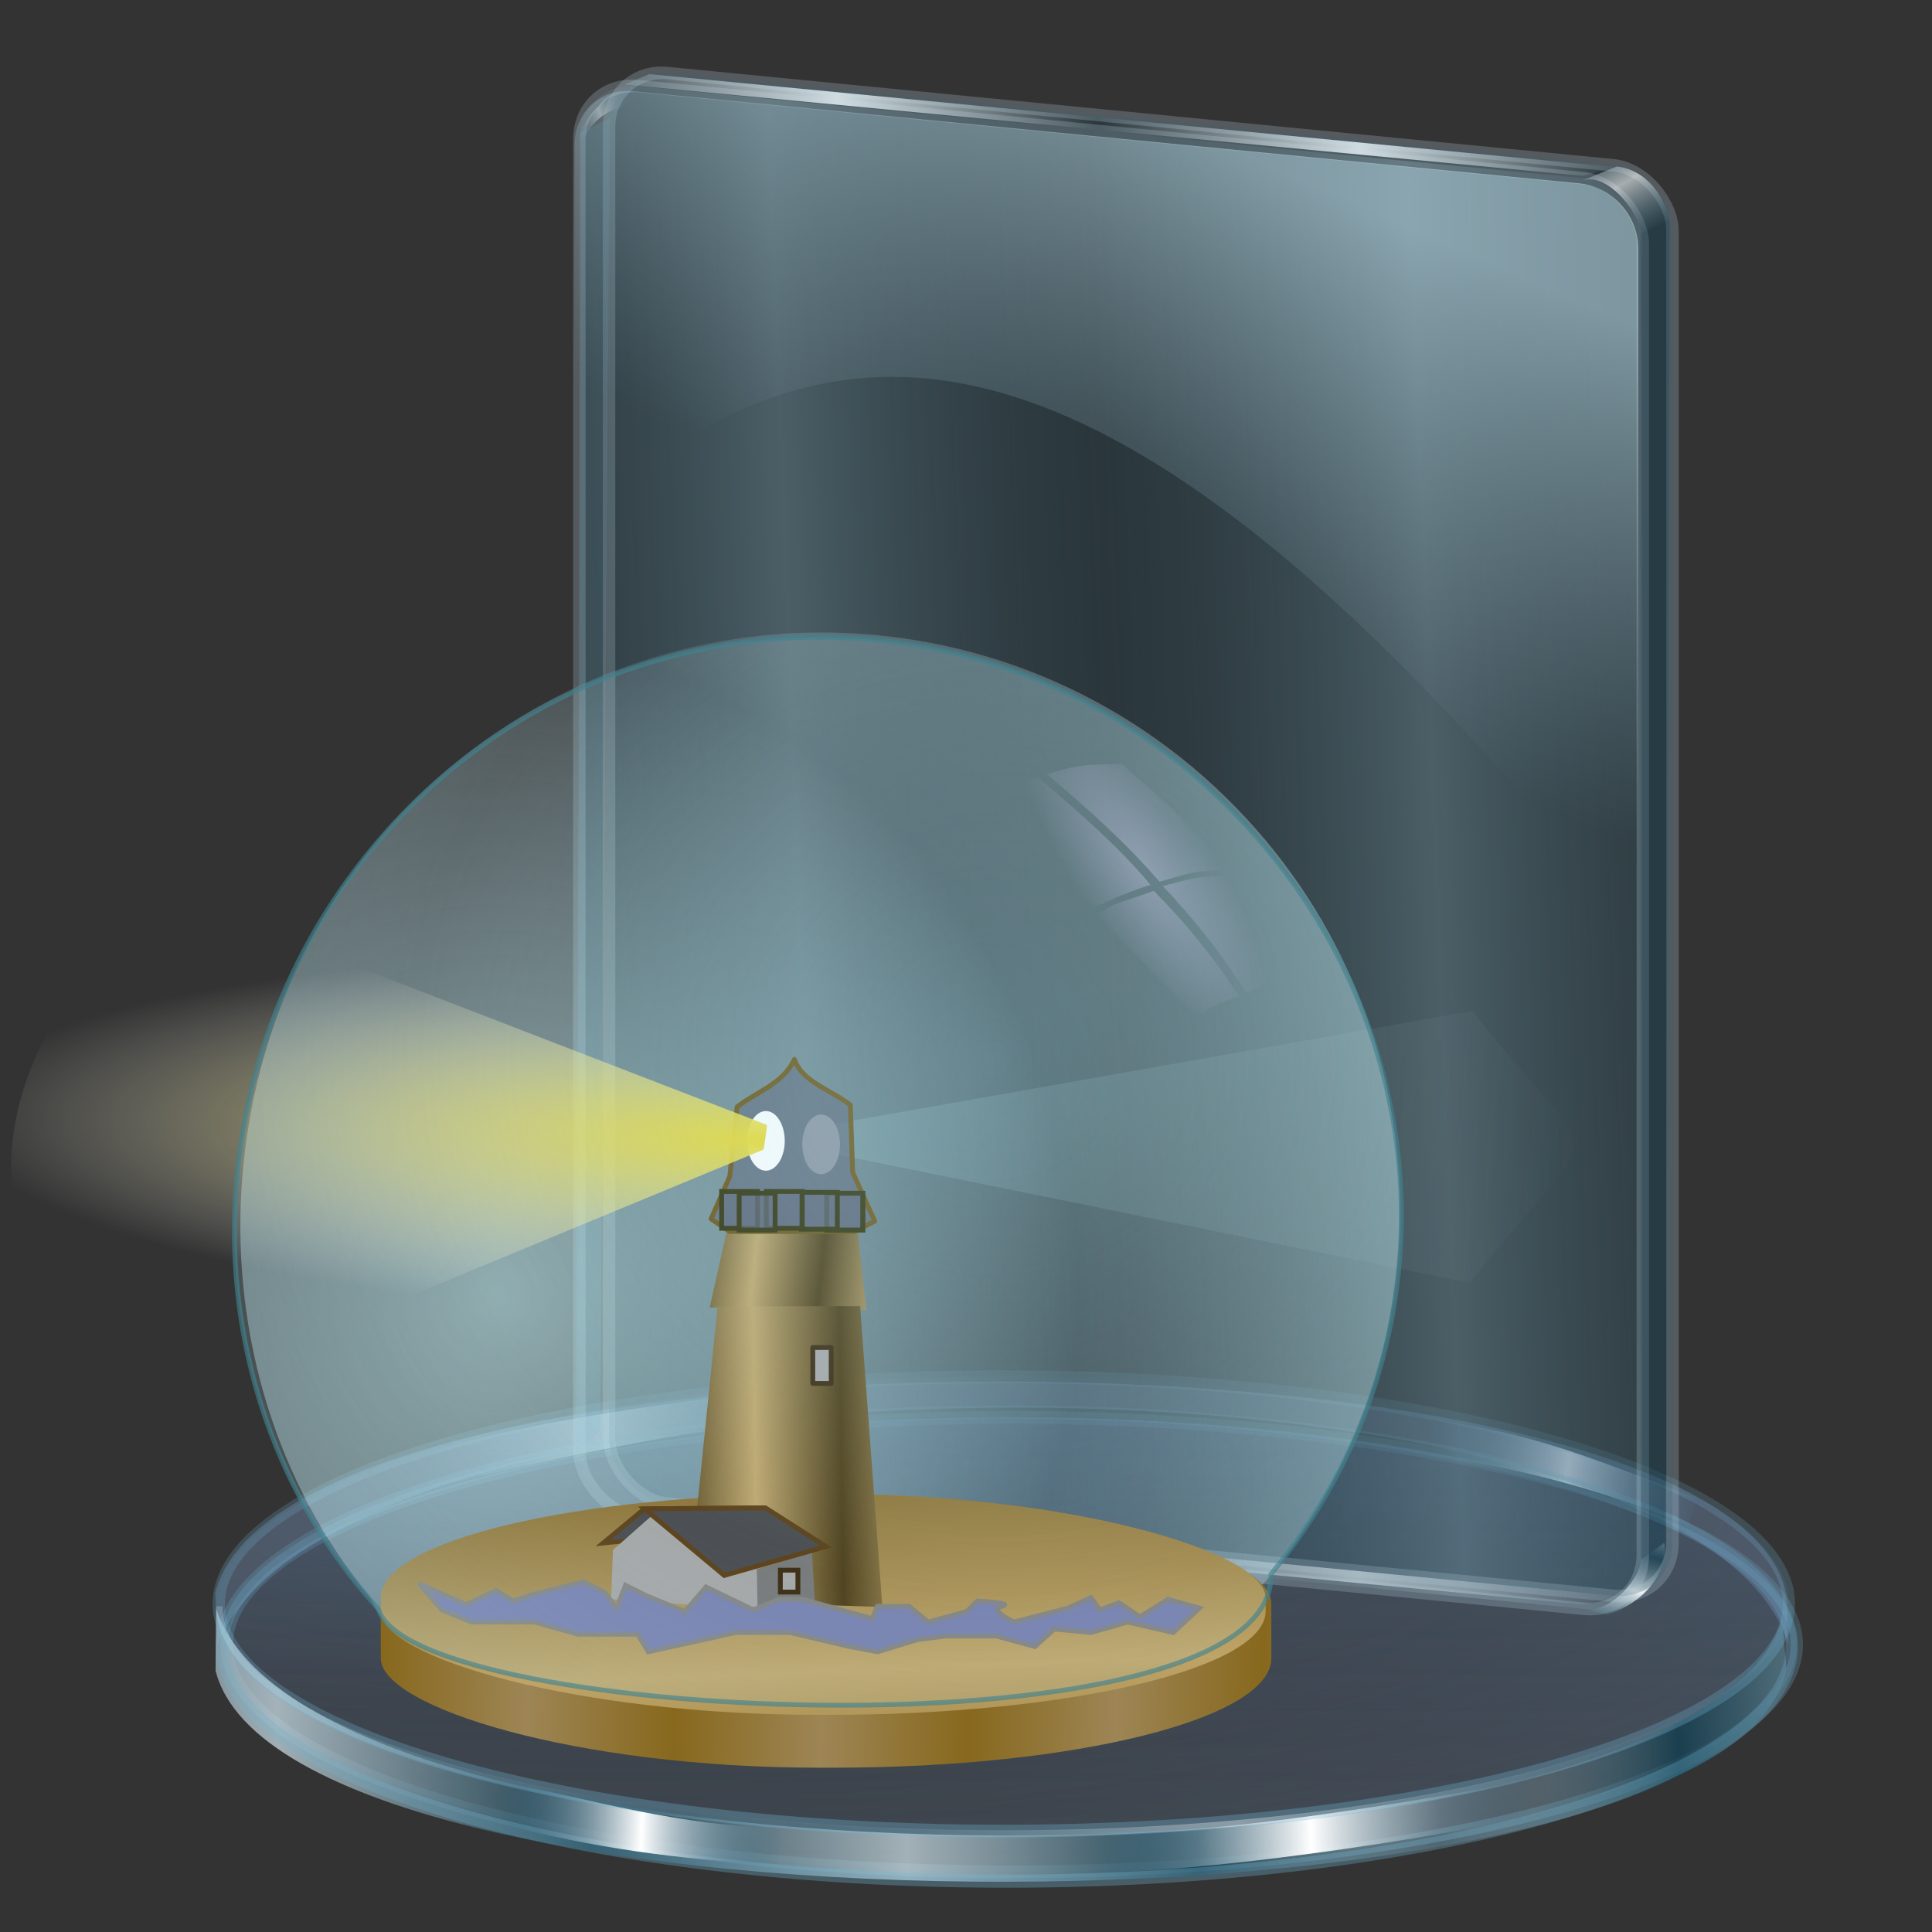 <?xml version="1.0" encoding="UTF-8" standalone="no"?>
<!-- Created with Inkscape (http://www.inkscape.org/) -->

<svg
   xmlns:dc="http://purl.org/dc/elements/1.1/"
   xmlns:cc="http://creativecommons.org/ns#"
   xmlns:rdf="http://www.w3.org/1999/02/22-rdf-syntax-ns#"
   xmlns:svg="http://www.w3.org/2000/svg"
   xmlns="http://www.w3.org/2000/svg"
   xmlns:xlink="http://www.w3.org/1999/xlink"
   xmlns:sodipodi="http://sodipodi.sourceforge.net/DTD/sodipodi-0.dtd"
   xmlns:inkscape="http://www.inkscape.org/namespaces/inkscape"
   id="svg2"
   version="1.1"
   inkscape:version="0.91 r13725"
   width="256"
   height="256"
   sodipodi:docname="folder-bookmark.svg">
  <rect width="100%" height="100%" fill="#333333" stroke="none"/>
  <defs
     id="defs6">
    <linearGradient
       id="linearGradient4301">
      <stop
         style="stop-color:#1a485c;stop-opacity:0.341"
         offset="0"
         id="stop4303" />
      <stop
         style="stop-color:#ffffff;stop-opacity:0.593"
         offset="1"
         id="stop4305" />
    </linearGradient>
    <linearGradient
       inkscape:collect="always"
       id="linearGradient3853">
      <stop
         style="stop-color:#bec4e2;stop-opacity:0.462"
         offset="0"
         id="stop3855" />
      <stop
         style="stop-color:#bec4e2;stop-opacity:0;"
         offset="1"
         id="stop3857" />
    </linearGradient>
    <linearGradient
       id="linearGradient3907">
      <stop
         id="stop3909"
         offset="0"
         style="stop-color:#9ad8da;stop-opacity:0.326;" />
      <stop
         id="stop3911"
         offset="1"
         style="stop-color:#d0ecf0;stop-opacity:0;" />
    </linearGradient>
    <linearGradient
       id="linearGradient3895">
      <stop
         style="stop-color:#e8d726;stop-opacity:1;"
         offset="0"
         id="stop3897" />
      <stop
         style="stop-color:#ffffff;stop-opacity:0;"
         offset="1"
         id="stop3899" />
    </linearGradient>
    <linearGradient
       id="linearGradient3812">
      <stop
         style="stop-color:#47370f;stop-opacity:1;"
         offset="0"
         id="stop3814" />
      <stop
         style="stop-color:#bea467;stop-opacity:1;"
         offset="1"
         id="stop3816" />
    </linearGradient>
    <linearGradient
       id="linearGradient3802">
      <stop
         style="stop-color:#bea467;stop-opacity:1;"
         offset="0"
         id="stop3804" />
      <stop
         style="stop-color:#856929;stop-opacity:1;"
         offset="1"
         id="stop3806" />
    </linearGradient>
    <linearGradient
       id="linearGradient3796">
      <stop
         id="stop3798"
         offset="0"
         style="stop-color:#c5f4f8;stop-opacity:0.612;" />
      <stop
         id="stop3800"
         offset="1"
         style="stop-color:#bbe2ec;stop-opacity:0.101;" />
    </linearGradient>
    <linearGradient
       id="linearGradient3784">
      <stop
         style="stop-color:#87681d;stop-opacity:1;"
         offset="0"
         id="stop3786" />
      <stop
         style="stop-color:#9d8555;stop-opacity:1;"
         offset="1"
         id="stop3788" />
    </linearGradient>
    <linearGradient
       id="linearGradient3757">
      <stop
         style="stop-color:#ace4f2;stop-opacity:0.326;"
         offset="0"
         id="stop3759" />
      <stop
         style="stop-color:#bbe0ec;stop-opacity:0.078;"
         offset="1"
         id="stop3761" />
    </linearGradient>
    <linearGradient
       inkscape:collect="always"
       xlink:href="#linearGradient3907"
       id="linearGradient3071"
       gradientUnits="userSpaceOnUse"
       gradientTransform="matrix(-1,0,0,1,-104.761,40.217)"
       x1="-236.058"
       y1="70.674"
       x2="-397.194"
       y2="84.03" />
    <radialGradient
       inkscape:collect="always"
       xlink:href="#linearGradient3796"
       id="radialGradient3073"
       gradientUnits="userSpaceOnUse"
       gradientTransform="matrix(-0.977,0.034,0.038,1.094,358.309,-1.049)"
       spreadMethod="reflect"
       cx="305.518"
       cy="132.474"
       fx="305.518"
       fy="132.474"
       r="122.765" />
    <linearGradient
       inkscape:collect="always"
       xlink:href="#linearGradient3784"
       id="linearGradient3075"
       gradientUnits="userSpaceOnUse"
       gradientTransform="translate(-70.29,-10.145)"
       spreadMethod="reflect"
       x1="110.938"
       y1="233.93"
       x2="141.406"
       y2="234.32" />
    <linearGradient
       inkscape:collect="always"
       xlink:href="#linearGradient3802"
       id="linearGradient3077"
       gradientUnits="userSpaceOnUse"
       gradientTransform="translate(-70.29,-10.145)"
       spreadMethod="reflect"
       x1="208.203"
       y1="242.133"
       x2="206.641"
       y2="201.117" />
    <linearGradient
       inkscape:collect="always"
       xlink:href="#linearGradient3812"
       id="linearGradient3079"
       gradientUnits="userSpaceOnUse"
       gradientTransform="translate(61.478,38.355)"
       spreadMethod="reflect"
       x1="-49.719"
       y1="132.172"
       x2="-63.562"
       y2="130.609" />
    <linearGradient
       inkscape:collect="always"
       xlink:href="#linearGradient3812"
       id="linearGradient3081"
       gradientUnits="userSpaceOnUse"
       gradientTransform="translate(61.478,53.335)"
       spreadMethod="reflect"
       x1="-45.726"
       y1="130.357"
       x2="-63.562"
       y2="130.609" />
    <radialGradient
       inkscape:collect="always"
       xlink:href="#linearGradient3895"
       id="radialGradient3083"
       gradientUnits="userSpaceOnUse"
       gradientTransform="matrix(-2.241,-0.071,0.016,-0.507,386.681,192.272)"
       cx="119.911"
       cy="121.408"
       fx="119.911"
       fy="121.408"
       r="75.025" />
    <radialGradient
       inkscape:collect="always"
       xlink:href="#linearGradient3757"
       id="radialGradient3085"
       gradientUnits="userSpaceOnUse"
       gradientTransform="matrix(0.978,0,0,0.916,-100.235,33.944)"
       spreadMethod="reflect"
       cx="273.556"
       cy="77.903"
       fx="273.556"
       fy="77.903"
       r="122.765" />
    <radialGradient
       inkscape:collect="always"
       xlink:href="#linearGradient3853"
       id="radialGradient3087"
       gradientUnits="userSpaceOnUse"
       gradientTransform="matrix(0.709,1.036,-0.354,0.242,79.927,-164.084)"
       cx="204.277"
       cy="74.493"
       fx="204.277"
       fy="74.493"
       r="32.452" />
    <linearGradient
       y2="-16.116"
       x2="359.276"
       y1="-13.077"
       x1="317.975"
       spreadMethod="reflect"
       gradientTransform="matrix(0.827,0,0,0.827,-308.167,32.018)"
       gradientUnits="userSpaceOnUse"
       id="linearGradient3899"
       xlink:href="#linearGradient3906"
       inkscape:collect="always" />
    <linearGradient
       y2="-6.678"
       x2="360.237"
       y1="1.048"
       x1="364.687"
       spreadMethod="reflect"
       gradientTransform="matrix(0.827,0,0,0.827,-308.167,32.018)"
       gradientUnits="userSpaceOnUse"
       id="linearGradient3897"
       xlink:href="#linearGradient4301"
       inkscape:collect="always" />
    <linearGradient
       y2="30.137"
       x2="264.016"
       y1="-44.748"
       x1="289.318"
       gradientTransform="matrix(0.823,0.08,0,0.827,-308.189,32.26)"
       gradientUnits="userSpaceOnUse"
       id="linearGradient3895-8"
       xlink:href="#linearGradient3878"
       inkscape:collect="always" />
    <linearGradient
       y2="54.152"
       x2="278.953"
       y1="56.223"
       x1="227.445"
       spreadMethod="reflect"
       gradientTransform="matrix(0.827,0,0,0.827,-309.05,61.54)"
       gradientUnits="userSpaceOnUse"
       id="linearGradient3893"
       xlink:href="#linearGradient3867"
       inkscape:collect="always" />
    <linearGradient
       y2="-4.093"
       x2="361.38"
       y1="-9.786"
       x1="359.711"
       spreadMethod="reflect"
       gradientTransform="matrix(0.827,0,0,-0.827,-308.378,209.253)"
       gradientUnits="userSpaceOnUse"
       id="linearGradient3890"
       xlink:href="#linearGradient3892"
       inkscape:collect="always" />
    <linearGradient
       y2="-16.116"
       x2="359.276"
       y1="-13.077"
       x1="317.975"
       spreadMethod="reflect"
       gradientTransform="matrix(0.827,0,0,0.827,-308.167,221.322)"
       gradientUnits="userSpaceOnUse"
       id="linearGradient3888"
       xlink:href="#linearGradient3906"
       inkscape:collect="always" />
    <linearGradient
       y2="6.578"
       x2="63.371"
       y1="10.421"
       x1="61.93"
       spreadMethod="reflect"
       gradientTransform="matrix(0,1,1,0,-156.373,-45.269)"
       gradientUnits="userSpaceOnUse"
       id="linearGradient3886"
       xlink:href="#linearGradient3828"
       inkscape:collect="always" />
    <linearGradient
       y2="6.578"
       x2="63.371"
       y1="10.421"
       x1="61.93"
       spreadMethod="reflect"
       gradientTransform="matrix(0,1,1,0,-156.373,-45.269)"
       gradientUnits="userSpaceOnUse"
       id="linearGradient3103"
       xlink:href="#linearGradient3828"
       inkscape:collect="always" />
    <linearGradient
       y2="-16.116"
       x2="359.276"
       y1="-13.077"
       x1="317.975"
       spreadMethod="reflect"
       gradientTransform="matrix(0.827,0,0,0.827,-308.167,221.322)"
       gradientUnits="userSpaceOnUse"
       id="linearGradient3100"
       xlink:href="#linearGradient3906"
       inkscape:collect="always" />
    <linearGradient
       y2="-4.093"
       x2="361.38"
       y1="-9.786"
       x1="359.711"
       spreadMethod="reflect"
       gradientTransform="matrix(0.827,0,0,-0.827,-308.378,209.253)"
       gradientUnits="userSpaceOnUse"
       id="linearGradient3097"
       xlink:href="#linearGradient3892"
       inkscape:collect="always" />
    <linearGradient
       y2="54.152"
       x2="278.953"
       y1="56.223"
       x1="227.445"
       spreadMethod="reflect"
       gradientTransform="matrix(0.827,0,0,0.827,-309.05,61.54)"
       gradientUnits="userSpaceOnUse"
       id="linearGradient3092"
       xlink:href="#linearGradient3867"
       inkscape:collect="always" />
    <linearGradient
       y2="30.137"
       x2="264.016"
       y1="-44.748"
       x1="289.318"
       gradientTransform="matrix(0.823,0.08,0,0.827,-308.189,32.26)"
       gradientUnits="userSpaceOnUse"
       id="linearGradient3089"
       xlink:href="#linearGradient3878"
       inkscape:collect="always" />
    <linearGradient
       y2="-6.678"
       x2="360.237"
       y1="1.048"
       x1="364.687"
       spreadMethod="reflect"
       gradientTransform="matrix(0.827,0,0,0.827,-308.167,32.018)"
       gradientUnits="userSpaceOnUse"
       id="linearGradient3085"
       xlink:href="#linearGradient3892"
       inkscape:collect="always" />
    <linearGradient
       y2="-16.116"
       x2="359.276"
       y1="-13.077"
       x1="317.975"
       spreadMethod="reflect"
       gradientTransform="matrix(0.827,0,0,0.827,-308.167,32.018)"
       gradientUnits="userSpaceOnUse"
       id="linearGradient3082"
       xlink:href="#linearGradient3906"
       inkscape:collect="always" />
    <linearGradient
       y2="135.619"
       x2="-189.41"
       y1="45.161"
       x1="-220.782"
       gradientUnits="userSpaceOnUse"
       id="linearGradient3891"
       xlink:href="#linearGradient3757-8"
       inkscape:collect="always" />
    <linearGradient
       y2="308.182"
       x2="-65.096"
       y1="389.57"
       x1="-69.751"
       spreadMethod="reflect"
       gradientTransform="matrix(1,0.025,0,1,11.542,-217.795)"
       gradientUnits="userSpaceOnUse"
       id="linearGradient3889"
       xlink:href="#linearGradient3851"
       inkscape:collect="always" />
    <linearGradient
       y2="176.279"
       x2="-205.688"
       y1="139.838"
       x1="-255.704"
       spreadMethod="reflect"
       gradientUnits="userSpaceOnUse"
       id="linearGradient3887"
       xlink:href="#linearGradient3906"
       inkscape:collect="always" />
    <linearGradient
       y2="176.279"
       x2="-205.688"
       y1="139.838"
       x1="-255.704"
       spreadMethod="reflect"
       gradientUnits="userSpaceOnUse"
       id="linearGradient3885"
       xlink:href="#linearGradient3906"
       inkscape:collect="always" />
    <linearGradient
       y2="139.838"
       x2="-117.927"
       y1="139.838"
       x1="-256.454"
       gradientUnits="userSpaceOnUse"
       id="linearGradient3882"
       xlink:href="#linearGradient3947"
       inkscape:collect="always" />
    <linearGradient
       y2="296.34"
       x2="-180.909"
       y1="350.203"
       x1="-192.233"
       spreadMethod="reflect"
       gradientTransform="matrix(1,0.025,0,1,11.542,-217.795)"
       gradientUnits="userSpaceOnUse"
       id="linearGradient3880"
       xlink:href="#linearGradient3851"
       inkscape:collect="always" />
    <linearGradient
       gradientUnits="userSpaceOnUse"
       y2="135.619"
       x2="-189.41"
       y1="45.161"
       x1="-220.782"
       id="linearGradient3869"
       xlink:href="#linearGradient3757-8"
       inkscape:collect="always" />
    <linearGradient
       y2="176.279"
       x2="-205.688"
       y1="139.838"
       x1="-255.704"
       spreadMethod="reflect"
       gradientUnits="userSpaceOnUse"
       id="linearGradient3857"
       xlink:href="#linearGradient3906"
       inkscape:collect="always" />
    <linearGradient
       gradientTransform="matrix(1,0.025,0,1,11.542,-217.795)"
       y2="296.34"
       x2="-180.909"
       y1="350.203"
       x1="-192.233"
       spreadMethod="reflect"
       gradientUnits="userSpaceOnUse"
       id="linearGradient3855"
       xlink:href="#linearGradient3851"
       inkscape:collect="always" />
    <linearGradient
       gradientTransform="matrix(1,0.025,0,1,11.542,-217.795)"
       y2="308.182"
       x2="-65.096"
       y1="389.57"
       x1="-69.751"
       spreadMethod="reflect"
       gradientUnits="userSpaceOnUse"
       id="linearGradient3850"
       xlink:href="#linearGradient3851"
       inkscape:collect="always" />
    <linearGradient
       y2="308.182"
       x2="-65.096"
       y1="389.57"
       x1="-69.751"
       spreadMethod="reflect"
       gradientUnits="userSpaceOnUse"
       id="linearGradient3969"
       xlink:href="#linearGradient3851"
       inkscape:collect="always" />
    <linearGradient
       y2="176.279"
       x2="-205.688"
       y1="139.838"
       x1="-255.704"
       spreadMethod="reflect"
       gradientUnits="userSpaceOnUse"
       id="linearGradient3967"
       xlink:href="#linearGradient3906"
       inkscape:collect="always" />
    <linearGradient
       y2="176.279"
       x2="-205.688"
       y1="139.838"
       x1="-255.704"
       spreadMethod="reflect"
       gradientUnits="userSpaceOnUse"
       id="linearGradient3965"
       xlink:href="#linearGradient3906"
       inkscape:collect="always" />
    <linearGradient
       y2="139.838"
       x2="-117.927"
       y1="139.838"
       x1="-256.454"
       gradientUnits="userSpaceOnUse"
       id="linearGradient3963"
       xlink:href="#linearGradient3947"
       inkscape:collect="always" />
    <linearGradient
       y2="296.34"
       x2="-180.909"
       y1="350.203"
       x1="-192.233"
       spreadMethod="reflect"
       gradientUnits="userSpaceOnUse"
       id="linearGradient3961"
       xlink:href="#linearGradient3851"
       inkscape:collect="always" />
    <linearGradient
       y2="234.132"
       x2="144.097"
       y1="264.766"
       x1="66.09"
       spreadMethod="reflect"
       gradientTransform="matrix(0.827,0,0,0.862,114.192,14.734)"
       gradientUnits="userSpaceOnUse"
       id="linearGradient3881"
       xlink:href="#linearGradient3824-7"
       inkscape:collect="always" />
    <linearGradient
       y2="173.91"
       x2="67.09"
       y1="264.766"
       x1="66.09"
       gradientUnits="userSpaceOnUse"
       id="linearGradient3879"
       xlink:href="#linearGradient3773"
       inkscape:collect="always" />
    <radialGradient
       r="126.76"
       fy="149.726"
       fx="-39.669"
       cy="149.726"
       cx="-39.669"
       spreadMethod="reflect"
       gradientTransform="matrix(1,0,0,0.283,0,157.826)"
       gradientUnits="userSpaceOnUse"
       id="radialGradient3876"
       xlink:href="#linearGradient3815"
       inkscape:collect="always" />
    <linearGradient
       y2="254.222"
       x2="266.184"
       y1="253.176"
       x1="229.62"
       spreadMethod="reflect"
       gradientTransform="matrix(-0.827,0,0,0.633,365.062,74.618)"
       gradientUnits="userSpaceOnUse"
       id="linearGradient3874"
       xlink:href="#linearGradient3757-8"
       inkscape:collect="always" />
    <linearGradient
       y2="252.548"
       x2="249.448"
       y1="251.921"
       x1="226.482"
       spreadMethod="reflect"
       gradientTransform="matrix(0.827,0,0,0.608,-100.847,80.374)"
       gradientUnits="userSpaceOnUse"
       id="linearGradient3872"
       xlink:href="#linearGradient3757-8"
       inkscape:collect="always" />
    <linearGradient
       y2="173.91"
       x2="67.09"
       y1="264.766"
       x1="66.09"
       gradientUnits="userSpaceOnUse"
       id="linearGradient3870"
       xlink:href="#linearGradient3773"
       inkscape:collect="always" />
    <linearGradient
       y2="234.6"
       x2="354.074"
       y1="236.06"
       x1="218.432"
       spreadMethod="reflect"
       gradientTransform="matrix(0.827,0,0,0.827,-100.847,27.345)"
       gradientUnits="userSpaceOnUse"
       id="linearGradient3868"
       xlink:href="#linearGradient3851"
       inkscape:collect="always" />
    <linearGradient
       y2="173.91"
       x2="67.09"
       y1="264.766"
       x1="66.09"
       gradientUnits="userSpaceOnUse"
       id="linearGradient3866"
       xlink:href="#linearGradient3773"
       inkscape:collect="always" />
    <linearGradient
       y2="256.248"
       x2="17.757"
       y1="183.528"
       x1="17.757"
       gradientUnits="userSpaceOnUse"
       id="linearGradient3864"
       xlink:href="#linearGradient3765"
       inkscape:collect="always" />
    <linearGradient
       y2="252.548"
       x2="249.448"
       y1="251.921"
       x1="226.482"
       spreadMethod="reflect"
       gradientTransform="matrix(-0.82,-0.107,0.107,-0.82,367.072,422.465)"
       gradientUnits="userSpaceOnUse"
       id="linearGradient3862"
       xlink:href="#linearGradient3757-8"
       inkscape:collect="always" />
    <linearGradient
       y2="254.222"
       x2="266.184"
       y1="253.176"
       x1="229.62"
       spreadMethod="reflect"
       gradientTransform="matrix(0.827,0,0,-0.827,-106.377,393.99)"
       gradientUnits="userSpaceOnUse"
       id="linearGradient3860"
       xlink:href="#linearGradient3757-8"
       inkscape:collect="always" />
    <linearGradient
       gradientTransform="translate(-69.456,-43.096)"
       spreadMethod="reflect"
       gradientUnits="userSpaceOnUse"
       y2="6.578"
       x2="63.371"
       y1="10.421"
       x1="61.93"
       id="linearGradient3826"
       xlink:href="#linearGradient3828"
       inkscape:collect="always" />
    <linearGradient
       y2="173.91"
       x2="67.09"
       y1="264.766"
       x1="66.09"
       gradientUnits="userSpaceOnUse"
       id="linearGradient3787"
       xlink:href="#linearGradient3773"
       inkscape:collect="always" />
    <linearGradient
       gradientUnits="userSpaceOnUse"
       y2="173.91"
       x2="67.09"
       y1="264.766"
       x1="66.09"
       id="linearGradient3779"
       xlink:href="#linearGradient3773"
       inkscape:collect="always" />
    <linearGradient
       gradientUnits="userSpaceOnUse"
       y2="256.248"
       x2="17.757"
       y1="183.528"
       x1="17.757"
       id="linearGradient3771"
       xlink:href="#linearGradient3765"
       inkscape:collect="always" />
    <linearGradient
       id="linearGradient3757-8">
      <stop
         id="stop3759-6"
         offset="0"
         style="stop-color:#ffffff;stop-opacity:1;" />
      <stop
         id="stop3761-8"
         offset="1"
         style="stop-color:#286483;stop-opacity:0;" />
    </linearGradient>
    <linearGradient
       id="linearGradient3765">
      <stop
         id="stop3767"
         offset="0"
         style="stop-color:#668dbd;stop-opacity:0.353;" />
      <stop
         id="stop3769"
         offset="1"
         style="stop-color:#668dbd;stop-opacity:0.094;" />
    </linearGradient>
    <linearGradient
       id="linearGradient3773">
      <stop
         id="stop3775"
         offset="0"
         style="stop-color:#70b5d4;stop-opacity:0.838;" />
      <stop
         id="stop3777"
         offset="1"
         style="stop-color:#70b5d4;stop-opacity:0.275;" />
    </linearGradient>
    <linearGradient
       id="linearGradient3815">
      <stop
         style="stop-color:#9fcaff;stop-opacity:0.113;"
         offset="0"
         id="stop3817" />
      <stop
         style="stop-color:#668dbd;stop-opacity:0;"
         offset="1"
         id="stop3819" />
    </linearGradient>
    <linearGradient
       id="linearGradient3824-7">
      <stop
         style="stop-color:#ffffff;stop-opacity:0.838;"
         offset="0"
         id="stop3826" />
      <stop
         style="stop-color:#70b5d4;stop-opacity:0;"
         offset="1"
         id="stop3828" />
    </linearGradient>
    <linearGradient
       id="linearGradient3851">
      <stop
         id="stop3853"
         offset="0"
         style="stop-color:#123e50;stop-opacity:0.683;" />
      <stop
         style="stop-color:#c6d7de;stop-opacity:0.749;"
         offset="0.371"
         id="stop3861" />
      <stop
         style="stop-color:#123e50;stop-opacity:0.782;"
         offset="0.716"
         id="stop3859" />
      <stop
         id="stop3855-0"
         offset="1"
         style="stop-color:#c3d4db;stop-opacity:0.099;" />
    </linearGradient>
    <linearGradient
       id="linearGradient3867">
      <stop
         id="stop3869"
         offset="0"
         style="stop-color:#99bbc9;stop-opacity:0.507;" />
      <stop
         id="stop3871"
         offset="1"
         style="stop-color:#476b7a;stop-opacity:0;" />
    </linearGradient>
    <linearGradient
       id="linearGradient3878">
      <stop
         id="stop3880"
         offset="0"
         style="stop-color:#c2e4f1;stop-opacity:0.884;" />
      <stop
         id="stop3882"
         offset="1"
         style="stop-color:#9abcca;stop-opacity:0;" />
    </linearGradient>
    <linearGradient
       id="linearGradient3892">
      <stop
         id="stop3894"
         offset="0"
         style="stop-color:#1a485c;stop-opacity:0.535;" />
      <stop
         id="stop3896"
         offset="1"
         style="stop-color:#ffffff;stop-opacity:1;" />
    </linearGradient>
    <linearGradient
       id="linearGradient3906">
      <stop
         id="stop3908"
         offset="0"
         style="stop-color:#cedce2;stop-opacity:1;" />
      <stop
         id="stop3910"
         offset="1"
         style="stop-color:#cedce2;stop-opacity:0;" />
    </linearGradient>
    <linearGradient
       id="linearGradient3828">
      <stop
         style="stop-color:#ffffff;stop-opacity:0.486;"
         offset="0"
         id="stop3830" />
      <stop
         style="stop-color:#286483;stop-opacity:0;"
         offset="1"
         id="stop3832" />
    </linearGradient>
    <linearGradient
       id="linearGradient3947">
      <stop
         id="stop3949"
         offset="0"
         style="stop-color:#608596;stop-opacity:0.296;" />
      <stop
         id="stop3951"
         offset="1"
         style="stop-color:#608596;stop-opacity:0.134;" />
    </linearGradient>
    <linearGradient
       id="linearGradient3863">
      <stop
         id="stop3865"
         offset="0"
         style="stop-color:#608596;stop-opacity:1;" />
      <stop
         id="stop3867"
         offset="1"
         style="stop-color:#608596;stop-opacity:0;" />
    </linearGradient>
  </defs>
  <sodipodi:namedview
     pagecolor="#ffffff"
     bordercolor="#666666"
     borderopacity="1"
     objecttolerance="10"
     gridtolerance="10"
     guidetolerance="10"
     inkscape:pageopacity="0"
     inkscape:pageshadow="2"
     inkscape:window-width="1920"
     inkscape:window-height="1057"
     id="namedview4"
     showgrid="false"
     inkscape:zoom="3.2929688"
     inkscape:cx="128"
     inkscape:cy="128"
     inkscape:window-x="-2"
     inkscape:window-y="-5"
     inkscape:window-maximized="1"
     inkscape:current-layer="svg2" />
  <g
     id="g4679"
     transform="translate(1.242,3.552)">
    <g
       transform="translate(-2.664,4.735)"
       id="g3846">
      <path
         style="opacity:0.6;fill:url(#linearGradient3860);fill-opacity:1;stroke:none"
         d="m 54.736,189.873 c 11.343,-2.986 45.459,-11.095 58.887,-9.859 l -0.886,-4.417 c -12.716,0.165 -45.309,4.766 -58.434,9.796 z"
         id="path3807"
         inkscape:connector-curvature="0"
         sodipodi:nodetypes="ccccc" />
      <path
         sodipodi:nodetypes="ccccc"
         inkscape:connector-curvature="0"
         id="path3803"
         d="m 225.185,193.85 c -10.996,-4.577 -21.979,-7.512 -35.16,-9.587 l 1.518,-4.32 c 13.501,1.503 24.017,6.306 34.784,10.309 z"
         style="fill:url(#linearGradient3862);fill-opacity:1;stroke:none" />
      <path
         style="fill:#7b97c2;fill-opacity:0.332;stroke:none"
         d="m 29.953,202.769 0.296,6.783 c 17.429,-41.667 194.672,-41.857 208.155,0 l -0.296,-6.502 C 231.103,165.66 39.311,165.153 29.953,202.769 z"
         id="path3781"
         inkscape:connector-curvature="0"
         sodipodi:nodetypes="ccccc" />
      <path
         sodipodi:type="arc"
         style="fill:url(#linearGradient3864);fill-opacity:1;stroke:url(#linearGradient3866);stroke-width:1.959;stroke-miterlimit:4;stroke-opacity:0.427;stroke-dasharray:none"
         id="path3755"
         sodipodi:cx="24.564161"
         sodipodi:cy="220.18959"
         sodipodi:rx="125.78035"
         sodipodi:ry="34.922543"
         d="M 150.345,220.19 A 125.78,34.923 0 0 1 24.564,255.112 125.78,34.923 0 0 1 -101.216,220.19 125.78,34.923 0 0 1 24.564,185.267 125.78,34.923 0 0 1 150.345,220.19 Z"
         transform="matrix(0.827,0,0,0.862,115.18,19.83)" />
      <path
         sodipodi:nodetypes="ccccc"
         inkscape:connector-curvature="0"
         id="path3783"
         d="m 29.983,213.069 0.067,-8.22 c 13.102,40.124 195.927,39.629 207.496,1.437 l 0.592,6.502 C 231.132,250.178 39.34,250.685 29.983,213.069 z"
         style="fill:url(#linearGradient3868);fill-opacity:1;stroke:none" />
      <path
         transform="matrix(0.827,0,0,0.89,114.517,13.925)"
         d="M 150.345,220.19 A 125.78,34.923 0 0 1 24.564,255.112 125.78,34.923 0 0 1 -101.216,220.19 125.78,34.923 0 0 1 24.564,185.267 125.78,34.923 0 0 1 150.345,220.19 Z"
         sodipodi:ry="34.922543"
         sodipodi:rx="125.78035"
         sodipodi:cy="220.18959"
         sodipodi:cx="24.564161"
         id="path3785"
         style="fill:none;stroke:url(#linearGradient3870);stroke-width:1.959;stroke-miterlimit:4;stroke-opacity:0.427;stroke-dasharray:none"
         sodipodi:type="arc" />
      <path
         style="fill:url(#linearGradient3872);fill-opacity:1;stroke:none"
         d="m 68.008,227.81 c 11.496,2.29 23.526,5.878 36.865,6.135 l -0.346,4.779 c -13.505,-0.504 -25.08,-2.407 -35.682,-5.023 z"
         id="path3789"
         inkscape:connector-curvature="0"
         sodipodi:nodetypes="ccccc" />
      <path
         sodipodi:nodetypes="ccccc"
         inkscape:connector-curvature="0"
         id="path3799"
         d="m 203.819,227.637 c -11.343,2.117 -44.492,8.055 -57.986,6.597 l -0.144,5.491 c 12.959,0.451 46.312,-4.401 58.375,-7.444 z"
         style="fill:url(#linearGradient3874);fill-opacity:1;stroke:none" />
      <path
         transform="matrix(0.827,0,0,0.862,114.122,14.437)"
         d="M 150.345,220.19 A 125.78,34.923 0 0 1 24.564,255.112 125.78,34.923 0 0 1 -101.216,220.19 125.78,34.923 0 0 1 24.564,185.267 125.78,34.923 0 0 1 150.345,220.19 Z"
         sodipodi:ry="34.922543"
         sodipodi:rx="125.78035"
         sodipodi:cy="220.18959"
         sodipodi:cx="24.564161"
         id="path3811"
         style="fill:url(#radialGradient3876);fill-opacity:1;stroke:url(#linearGradient3879);stroke-width:1.959;stroke-miterlimit:4;stroke-opacity:0.427;stroke-dasharray:none"
         sodipodi:type="arc" />
      <path
         style="fill:none;stroke:url(#linearGradient3881);stroke-width:0.827;stroke-miterlimit:4;stroke-opacity:0.427;stroke-dasharray:none"
         d="m 238.526,204.545 c 0,16.626 -46.571,30.105 -104.02,30.105 -57.448,0 -104.02,-13.478 -104.02,-30.105"
         id="path3821"
         inkscape:connector-curvature="0"
         sodipodi:nodetypes="csc" />
    </g>
    <g
       transform="translate(224.017,-5.677)"
       id="g3873">
      <path
         style="fill:url(#linearGradient3886);fill-opacity:1;stroke:none"
         d="m -141.328,13.578 -1.321,2.642 c -2.317,0.547 -4.95,2.202 -6.325,6.725 0.187,-3.306 1.438,-5.221 3.002,-6.725 1.479,-1.981 3.06,-2.332 4.644,-2.642 z"
         id="path3818"
         inkscape:connector-curvature="0"
         sodipodi:nodetypes="ccccc" />
      <path
         inkscape:connector-curvature="0"
         id="path3914"
         d="m -142.529,202.625 3.313,-1.371 128.169,12.337 -4.455,1.142 z"
         style="opacity:0.771;fill:url(#linearGradient3888);fill-opacity:1;stroke:none" />
      <path
         sodipodi:nodetypes="ccccc"
         inkscape:connector-curvature="0"
         id="path3900"
         d="m -15.933,215.172 c 3.221,1.302 7.77,-3.233 8.169,-6.413 l 3.02,-2.244 c 0.632,4.076 -2.777,8.039 -7.569,9.569 z"
         style="fill:url(#linearGradient3890);fill-opacity:1;stroke:none" />
      <rect
         style="opacity:0.6;fill:#123e50;fill-opacity:0.473;stroke:#b6ccd6;stroke-width:1.658;stroke-miterlimit:4;stroke-opacity:0.427;stroke-dasharray:none"
         id="rect3863"
         width="141.618"
         height="189.545"
         x="-145.28"
         y="25.144"
         ry="7.847"
         transform="matrix(0.995,0.097,0,1,0,0)" />
      <path
         sodipodi:nodetypes="ccccc"
         inkscape:connector-curvature="0"
         id="path3888"
         d="m -148.302,19.705 3.837,-1.918 -1.279,173.933 -3.197,2.771 z"
         style="fill:#449abe;fill-opacity:0.199;stroke:none" />
      <rect
         transform="matrix(0.995,0.097,0,1,0,0)"
         ry="7.847"
         y="27.252"
         x="-149.237"
         height="189.545"
         width="141.618"
         id="rect3865"
         style="opacity:0.6;fill:url(#linearGradient3893);fill-opacity:1;stroke:#b6ccd6;stroke-width:1.658;stroke-miterlimit:4;stroke-opacity:0.427;stroke-dasharray:none" />
      <path
         style="opacity:0.6;fill:url(#linearGradient3895-8);fill-opacity:1;stroke:none"
         d="m -141.318,14.218 125.33,12.202 c 4.327,0.421 7.81,4.26 7.81,8.608 l 0,90.849 C -83.297,31.653 -118.383,45.376 -149.129,70.804 l 0,-49.499 c 0,-4.347 3.483,-7.508 7.81,-7.087 z"
         id="rect3875"
         inkscape:connector-curvature="0"
         sodipodi:nodetypes="sssccss" />
      <path
         style="fill:#204757;fill-opacity:0.335;stroke:none"
         d="m -7.834,33.133 3.837,-1.918 -0.639,175.425 -3.197,2.132 z"
         id="path3886"
         inkscape:connector-curvature="0"
         sodipodi:nodetypes="ccccc" />
      <path
         style="fill:url(#linearGradient3897);fill-opacity:1;stroke:none"
         d="m -15.721,26.099 c 3.221,-1.302 7.559,3.859 7.958,7.039 l 3.614,-1.863 c -0.28,-2.409 -2.499,-6.572 -6.882,-7.095 z"
         id="path3890"
         inkscape:connector-curvature="0"
         sodipodi:nodetypes="ccccc" />
      <path
         style="fill:url(#linearGradient3899);fill-opacity:1;stroke:none"
         d="m -142.529,13.321 3.313,-1.371 128.169,12.337 -4.455,1.142 z"
         id="path3904"
         inkscape:connector-curvature="0" />
    </g>
  </g>
  <g
     id="g3042"
     transform="matrix(0.64,0,0,0.64,24.441,72.882)">
    <path
       style="opacity:0.642;fill:url(#linearGradient3071);fill-opacity:1;stroke:none"
       d="m 131.109,119.406 135.548,-23.976 c 27.328,35.005 28.963,19.353 -0.587,56.286 l -134.236,-27.237 z"
       id="path3903"
       inkscape:connector-curvature="0"
       sodipodi:nodetypes="ccccc" />
    <path
       style="fill:url(#radialGradient3073);fill-opacity:1;stroke:none"
       d="m 130.972,17.078 c 31.601,-0.241 63.24,11.953 86.957,36.451 44.17,45.625 44.786,117.324 2.689,163.678 -6.982,23.864 -172.523,30.558 -181.888,0 C -0.956,169.198 3.288,94.674 48.629,50.779 71.642,28.5 101.286,17.305 130.972,17.078 z"
       id="path3792"
       inkscape:connector-curvature="0"
       sodipodi:nodetypes="ssccss" />
    <rect
       rx="90.625"
       ry="22.656"
       y="195.464"
       x="40.648"
       height="56.641"
       width="184.375"
       id="rect3780"
       style="fill:url(#linearGradient3075);fill-opacity:1;stroke:none" />
    <rect
       style="fill:url(#linearGradient3077);fill-opacity:1;stroke:none"
       id="rect3782"
       width="183.203"
       height="45.703"
       x="40.648"
       y="195.464"
       ry="21.484"
       rx="90.625" />
    <g
       transform="translate(119.928,-19.565)"
       id="g3872">
      <path
         style="fill:url(#linearGradient3079);fill-opacity:1;stroke:none"
         d="m -7.536,160.091 26.953,0.126 1.827,16.714 -32.422,-0.544 z"
         id="path3810"
         inkscape:connector-curvature="0"
         sodipodi:nodetypes="ccccc" />
      <path
         transform="matrix(1,0,0,0.907,9.074,13.224)"
         d="m 6.715,142.661 a 3.902,6.806 0 0 1 -3.902,6.806 3.902,6.806 0 0 1 -3.902,-6.806 3.902,6.806 0 0 1 3.902,-6.806 3.902,6.806 0 0 1 3.902,6.806 z"
         sodipodi:ry="6.8058076"
         sodipodi:rx="3.9019964"
         sodipodi:cy="142.66061"
         sodipodi:cx="2.8130672"
         id="path3828"
         style="fill:#ffffff;fill-opacity:1;stroke:none"
         sodipodi:type="arc" />
      <path
         style="fill:#586072;fill-opacity:0.701;stroke:#674f0d;stroke-width:1px;stroke-linecap:round;stroke-linejoin:round;stroke-opacity:1"
         d="m -7.062,160.638 25.781,0 4.271,-2.112 -4.571,-10.108 -0.48,-13.952 c -3.932,-3.104 -10.106,-4.863 -11.576,-9.444 -2.413,5.127 -7.824,6.656 -11.861,9.834 l -1.52,14.353 -3.869,8.847 z"
         id="path3820"
         inkscape:connector-curvature="0"
         sodipodi:nodetypes="cccccccccc" />
      <path
         sodipodi:nodetypes="ccccc"
         inkscape:connector-curvature="0"
         id="path3822"
         d="m -9.532,176.16 29.494,-0.055 4.611,62.284 -40.328,-1.248 z"
         style="fill:url(#linearGradient3081);fill-opacity:1;stroke:none" />
      <path
         sodipodi:type="arc"
         style="fill:#ffffff;fill-opacity:1;stroke:none"
         id="path3826"
         sodipodi:cx="2.8130672"
         sodipodi:cy="142.66061"
         sodipodi:rx="3.9019964"
         sodipodi:ry="6.8058076"
         d="m 6.715,142.661 a 3.902,6.806 0 0 1 -3.902,6.806 3.902,6.806 0 0 1 -3.902,-6.806 3.902,6.806 0 0 1 3.902,-6.806 3.902,6.806 0 0 1 3.902,6.806 z"
         transform="matrix(1,0,0,0.907,-2.359,12.498)" />
      <rect
         style="fill:#586072;fill-opacity:0.701;stroke:#2a2a00;stroke-opacity:1"
         id="rect3830"
         width="7.441"
         height="7.623"
         x="13.067"
         y="152.733" />
      <rect
         y="152.733"
         x="13.067"
         height="7.623"
         width="7.441"
         id="rect3832"
         style="fill:#586072;fill-opacity:0.701;stroke:#2a2a00;stroke-opacity:1" />
      <rect
         style="fill:#586072;fill-opacity:0.701;stroke:#2a2a00;stroke-opacity:1"
         id="rect3834"
         width="7.441"
         height="7.623"
         x="7.804"
         y="152.552" />
      <rect
         y="152.37"
         x="0.544"
         height="7.623"
         width="7.441"
         id="rect3836"
         style="fill:#586072;fill-opacity:0.701;stroke:#2a2a00;stroke-opacity:1" />
      <rect
         y="152.37"
         x="-8.711"
         height="7.623"
         width="7.441"
         id="rect3840"
         style="fill:#586072;fill-opacity:0.701;stroke:#2a2a00;stroke-opacity:1" />
      <rect
         style="fill:#586072;fill-opacity:0.701;stroke:#2a2a00;stroke-opacity:1"
         id="rect3838"
         width="7.441"
         height="7.623"
         x="-5.082"
         y="152.733" />
      <g
         id="g3850"
         transform="translate(175.862,60.617)">
        <path
           sodipodi:nodetypes="ccccc"
           style="fill:#737373;fill-opacity:1;stroke:none"
           d="m -177.495,177.779 12.341,0.907 -0.726,-12.16 -11.615,3.448 z"
           id="path3844"
           inkscape:connector-curvature="0" />
        <path
           sodipodi:nodetypes="ccccc"
           style="fill:#424346;fill-opacity:1;stroke:#55370c;stroke-width:1px;stroke-linecap:butt;stroke-linejoin:miter;stroke-opacity:1"
           d="m -200.544,157.452 25.045,-0.181 -14.156,5.263 -19.419,1.996 z"
           id="path3848"
           inkscape:connector-curvature="0" />
        <path
           inkscape:connector-curvature="0"
           id="path3846"
           d="m -207.078,165.982 -0.363,10.163 30.309,2.178 -0.181,-9.8 -21.96,-9.437 z"
           style="fill:#a3a3a3;fill-opacity:1;stroke:none"
           sodipodi:nodetypes="cccccc" />
        <path
           inkscape:connector-curvature="0"
           id="path3842"
           d="m -200.544,157.452 25.045,-0.181 12.523,7.985 -21.053,5.989 z"
           style="fill:#424346;fill-opacity:1;stroke:#55370c;stroke-width:1px;stroke-linecap:butt;stroke-linejoin:miter;stroke-opacity:1" />
      </g>
      <rect
         style="fill:#a3a3a3;fill-opacity:1;stroke:#342207;stroke-opacity:1"
         id="rect3856"
         width="3.63"
         height="4.537"
         x="3.448"
         y="230.773" />
      <rect
         style="fill:#a3a3a3;fill-opacity:1;stroke:#342207;stroke-width:1;stroke-linecap:round;stroke-linejoin:round;stroke-miterlimit:4;stroke-opacity:1;stroke-dasharray:none"
         id="rect3858"
         width="3.811"
         height="7.441"
         x="10.163"
         y="184.675" />
      <path
         style="fill:#747dad;fill-opacity:1;stroke:#808080;stroke-width:1px;stroke-linecap:butt;stroke-linejoin:miter;stroke-opacity:1"
         d="m -71.377,233.536 9.783,4.348 6.159,-2.899 3.623,2.174 4.348,-1.449 10.145,-2.536 4.348,2.174 2.536,3.261 1.812,-4.71 4.348,2.174 7.971,3.261 4.348,-5.072 9.783,4.71 5.435,-2.174 4.71,0 14.493,3.986 1.087,-2.536 6.522,0 3.986,3.261 7.971,-2.174 2.174,-2.174 c 0,0 7.971,0.362 5.072,1.087 -2.899,0.725 2.536,3.261 2.536,3.261 l 11.232,-2.899 4.71,-2.174 1.812,2.536 3.986,-1.449 4.348,2.899 5.797,-3.623 6.522,1.812 -5.435,5.072 -9.42,-2.174 -7.609,2.174 -7.609,-0.725 -3.986,3.623 -7.971,-2.174 -10.507,0 -5.797,0.725 -8.333,2.536 -5.797,-1.087 -12.319,-2.899 -11.232,0 -18.116,3.986 -2.174,-3.623 -12.319,0 -9.058,-2.536 -13.043,0 -6.159,-2.536 z"
         id="path3870"
         inkscape:connector-curvature="0" />
    </g>
    <path
       sodipodi:nodetypes="ccccc"
       inkscape:connector-curvature="0"
       id="path3893"
       d="M 120.652,119.043 -5.072,70.493 C -42.384,106.21 -47.738,141.717 -10.507,178.101 l 130.435,-53.986 z"
       style="fill:url(#radialGradient3083);fill-opacity:1;stroke:none" />
    <path
       sodipodi:nodetypes="ssccss"
       inkscape:connector-curvature="0"
       id="path3766"
       d="M 132.341,18.051 C 100.741,17.809 69.101,30.004 45.385,54.502 1.215,100.127 -1.937,172.913 40.16,219.266 47.142,243.13 226.089,250.911 224.946,212.02 264.632,164.011 260.025,95.647 214.684,51.752 191.672,29.473 162.027,18.278 132.341,18.051 z"
       style="fill:url(#radialGradient3085);fill-opacity:1;stroke:#41828f;stroke-opacity:0.644" />
    <path
       sodipodi:nodetypes="cccccccccccccccccccc"
       inkscape:connector-curvature="0"
       id="rect3844"
       d="m 167.626,50.905 20.439,23.275 c 3.56,-1.845 8.335,-3.736 11.948,-4.854 -6.625,-7.949 -14.939,-15.131 -23.303,-22.29 -3.363,1.106 -5.897,2.113 -9.084,3.868 z m 10.98,-4.456 c 8.19,6.92 16.21,14.036 23.282,22.233 7.321,-2.106 6.585,-2.189 15.014,-2.522 -6.804,-7.862 -14.804,-14.928 -22.922,-21.914 -6.571,0.246 -8.802,0.025 -15.374,2.203 z m 10.301,29.022 20.498,21.157 c 2.75,-1.802 5.691,-3.161 8.911,-4.243 -5.031,-7.864 -10.973,-15.09 -17.619,-21.823 -7.211,2.663 -7.416,2.028 -11.79,4.909 z m 13.64,-5.892 c 6.666,6.94 12.373,14.316 17.262,22.063 4.212,-1.881 8.675,-3.587 12.721,-4.072 -4.585,-9.21 -7.465,-11.81 -14.717,-20.13 -7.324,0.238 -6.684,-0.209 -15.266,2.139 z"
       style="fill:url(#radialGradient3087);fill-opacity:1;stroke:none" />
  </g>
</svg>
